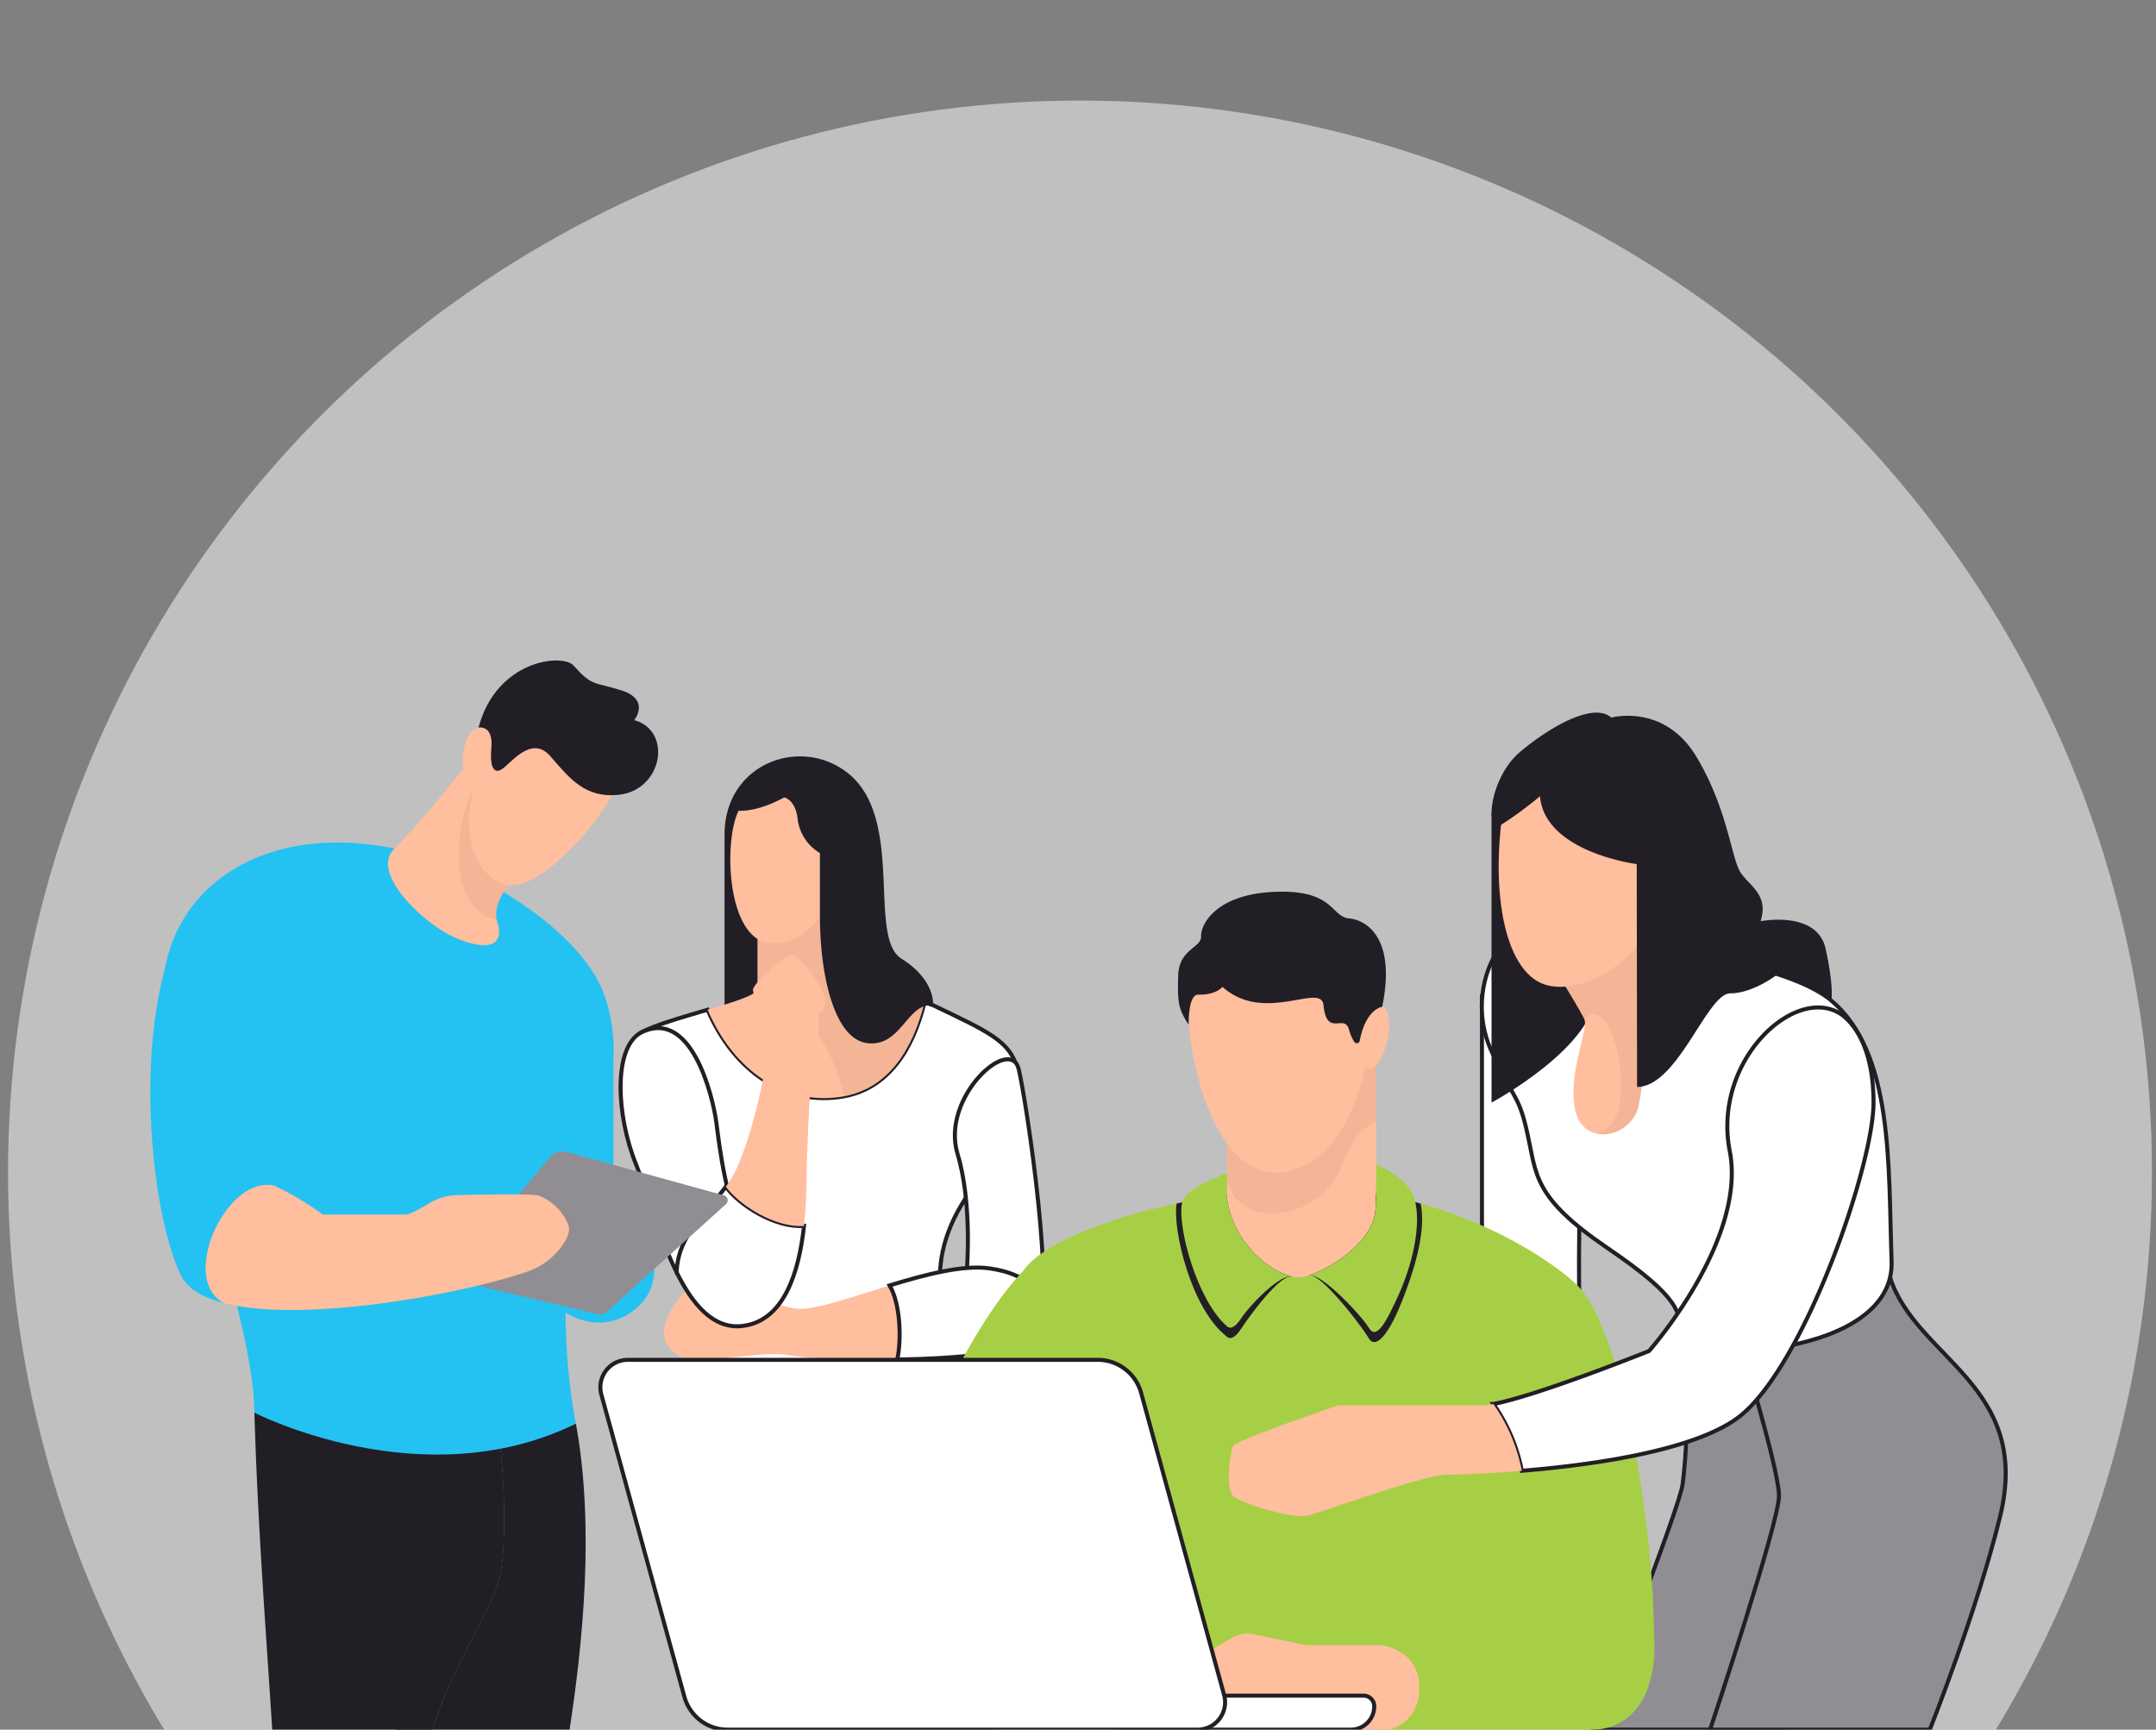 <svg xmlns="http://www.w3.org/2000/svg" xmlns:xlink="http://www.w3.org/1999/xlink" width="536" height="430" viewBox="0 0 536 430">
  <rect x="0" y="0" width="536" height="430" fill="#808080" stroke="none"/>
  <defs>
    <clipPath id="clip-path">
      <rect id="Rectangle_2768" data-name="Rectangle 2768" width="536" height="430" transform="translate(1217.467 84.034)" fill="#fff" stroke="#707070" stroke-width="1"/>
    </clipPath>
    <linearGradient id="linear-gradient" x1="0.492" y1="1.236" x2="0.514" y2="-0.278" gradientUnits="objectBoundingBox">
      <stop offset="0" stop-color="#001462"/>
      <stop offset="0.069" stop-color="#081e71"/>
      <stop offset="0.252" stop-color="#193595"/>
      <stop offset="0.437" stop-color="#2748b0"/>
      <stop offset="0.623" stop-color="#3055c4"/>
      <stop offset="0.81" stop-color="#365cd0"/>
      <stop offset="1" stop-color="#385fd4"/>
    </linearGradient>
  </defs>
  <g id="Group_31" data-name="Group 31" transform="translate(-1217.467 -84.034)" clip-path="url(#clip-path)">
    <circle id="Ellipse_1293" data-name="Ellipse 1293" cx="266.5" cy="266.5" r="266.5" transform="translate(1219.467 109.034)" fill="rgba(255,255,255,0.5)"/>
    <g id="OBJECTS" transform="translate(1108.668 108.622)">
      <g id="Group_27851" data-name="Group 27851" transform="translate(146.167 139.607)">
        <g id="Group_27843" data-name="Group 27843" transform="translate(116.917 23.844)">
          <path id="Path_32709" data-name="Path 32709" d="M284.131,374.132c2.612,11.04,6.458,23.429,10.437,35.119h66.125c1.492-4.8,2.975-9.969,4.382-15.45,8.122-31.647-.431-59.008-8.122-71.416s-14.321-27.15-2.583-45.241,12.848-32.154,12.848-32.154c-1.712-6.84-7.06-9.194-20.942-15.823,0,0-.832-.277-2.114-.708-2.937,11.939-9.146,21.439-20.138,23.372-14.321,2.526-27.246-6.209-33.79-21.544-6.3,1.866-13.326,3.846-16.675,5.73,0,0,17.536,38.056,20.875,59.582S276.133,340.352,284.131,374.132Z" transform="translate(-268.604 -167.301)" fill="#fff" stroke="#221e26" stroke-width="1"/>
          <g id="Group_27842" data-name="Group 27842" transform="translate(21.631 36.85)">
            <path id="Path_32710" data-name="Path 32710" d="M324.78,250.731c10.992-1.932,17.191-11.432,20.138-23.372-4.6-1.559-15.422-5.271-18.426-6.773-3.846-1.923-2.784-17.536-2.784-17.536l-20.32,5.8V224c0,1.416-5.807,3.234-12.4,5.176C297.534,244.522,310.458,253.256,324.78,250.731Z" transform="translate(-290.99 -203.05)" fill="#ffbe9d"/>
            <path id="Path_32711" data-name="Path 32711" d="M324.28,203.32l-20.32,5.8v12.877a41.419,41.419,0,0,1,21.5,28.978c10.925-1.98,17.105-11.451,20.033-23.352-4.6-1.559-15.422-5.271-18.426-6.773C323.208,218.923,324.28,203.32,324.28,203.32Z" transform="translate(-291.552 -203.062)" fill="rgba(0,0,0,0.05)"/>
          </g>
          <path id="Path_32712" data-name="Path 32712" d="M335.76,301.939c-9.069,2.774-17.622,5.826-22.157,5.826-8.983,0-22.233-12.618-28.509-4.9s-7.2,12.81-2.3,16.235,20.53-1.282,28.021.21c3.339.67,14.733,1.253,26.835,1.062C338.687,315.562,338.534,306.77,335.76,301.939Z" transform="translate(-268.868 -170.416)" fill="#ffbe9d"/>
          <path id="Path_32713" data-name="Path 32713" d="M371.1,245.632c-2.1-8.428-19.459,7.06-15.182,21.171,3.664,12.1,2.334,28.356,2.334,28.356l16.991,17.182C381.022,305.29,372.814,252.472,371.1,245.632Z" transform="translate(-272.143 -167.941)" fill="#fff" stroke="#221e26" stroke-width="1"/>
          <path id="Path_32714" data-name="Path 32714" d="M363.183,297.58c-6.572-.957-15.976,1.5-24.883,4.229,2.774,4.822,2.927,13.623,1.894,18.426,15.01-.23,31.121-1.645,34.316-5.549C374.51,314.686,382.211,300.364,363.183,297.58Z" transform="translate(-271.409 -170.286)" fill="#fff" stroke="#221e26" stroke-width="1"/>
          <path id="Path_32715" data-name="Path 32715" d="M298.957,178.51c-3.568,6.936-3.167,30.518,6.735,32.7,8.658,1.9,13.48-6.544,13.48-6.544V189.023a11.451,11.451,0,0,1-5.549-8.534c-.536-4.793-3.367-5.3-3.367-5.3S304.3,178.711,298.957,178.51Z" transform="translate(-269.615 -164.993)" fill="#ffbe9d"/>
          <path id="Path_32716" data-name="Path 32716" d="M282.319,295.879c-4.477-9.012-7.443-20.368-10.064-26.768-4.946-12.092-5.75-28.958,1.091-32.8,12.619-6.458,17.957,15.756,18.818,22.2s2.564,21.516,7.271,26.921Z" transform="translate(-268.379 -167.59)" fill="#fff" stroke="#221e26" stroke-width="1"/>
          <path id="Path_32717" data-name="Path 32717" d="M339.387,214.832c-8.553-5.348.976-34.823-13.355-46.159-11.805-9.337-30.642-2.315-30.642,15.316v42.266c4.669-1.454,8.189-2.8,8.189-3.913V209.924c-7.873-5.013-8.036-25.381-4.688-31.876,5.348.2,11.3-3.32,11.3-3.32s2.832.507,3.367,5.3a11.426,11.426,0,0,0,5.549,8.534V204.2c0,14.685,3.54,30.747,11.911,31.637s9.8-10.15,16.206-9.442C347.223,226.408,347.94,220.17,339.387,214.832Z" transform="translate(-269.55 -164.531)" fill="#221e26"/>
          <path id="Path_32718" data-name="Path 32718" d="M295.176,276.35c-4.669,6.381-11.987,11.958-12.226,21.315,3.97,7.988,9.127,14.13,16.263,13.326,10.523-1.186,14.159-13.556,15.4-24.893C307.584,286.644,298.63,281.086,295.176,276.35Z" transform="translate(-269.011 -169.376)" fill="#fff" stroke="#221e26" stroke-width="1"/>
          <path id="Path_32719" data-name="Path 32719" d="M311.611,216.127c-2.009.909-9.117,7.108-9.117,8.658s3.2,13.221,3.2,16.77-3.262,19.047-7.539,28.212a23.836,23.836,0,0,1-2.42,3.97c3.454,4.736,12.408,10.294,19.43,9.749a122.661,122.661,0,0,0,.631-13.384s.717-25.916,1.894-27.753c1.071-1.684,1.062-4.449,1.062-6.812v-4.8s1.636-.105,1.722-2.908v-.258C320.479,224.517,313.62,215.218,311.611,216.127Z" transform="translate(-269.564 -166.764)" fill="#ffbe9d"/>
        </g>
        <g id="Group_27848" data-name="Group 27848" transform="translate(167.698 12.972)">
          <g id="Group_27844" data-name="Group 27844" transform="translate(163.32)">
            <path id="Path_32720" data-name="Path 32720" d="M492.22,228.11v75.644s25.247.765,24.472,0,0-35.139,0-35.139Z" transform="translate(-492.179 -156.413)" fill="#fff" stroke="#221e26" stroke-width="1"/>
            <path id="Path_32721" data-name="Path 32721" d="M543.522,315.4c2.086,14.159.784,30.288,0,36.382S524.79,412.35,524.79,412.35h43.768l12.054-57.706-16-44.083Z" transform="translate(-493.59 -159.985)" fill="url(#linear-gradient)"/>
            <path id="Path_32722" data-name="Path 32722" d="M543.36,315.4c2.085,14.159.784,30.288,0,36.382s-22.31,61.026-22.31,61.026H568.4l12.054-58.166-16-44.083Z" transform="translate(-493.428 -159.985)" fill="#908e92" stroke="#221e26" stroke-width="1"/>
            <path id="Path_32723" data-name="Path 32723" d="M596.244,299.93c6.448,20.2,35.339,26.739,27.37,59.381-5.75,23.563-17.488,53.047-17.488,53.047H551.5s17.134-51.364,17.134-58.166-10.753-41.759-10.753-41.759Z" transform="translate(-494.747 -159.525)" fill="#908e92" stroke="#221e26" stroke-width="1"/>
            <path id="Path_32724" data-name="Path 32724" d="M501.048,210.23c-6.448,3.071-12.332,16.761-6.448,29.6s6.725,10.552,8.964,20.635,1.358,15.67,19.813,28.241,17.89,15.919,18.732,22.338,52.78,5.023,51.947-18.99.488-51.756-14.981-64.834S501.048,210.23,501.048,210.23Z" transform="translate(-492.177 -155.638)" fill="#fff" stroke="#221e26" stroke-width="1"/>
            <path id="Path_32725" data-name="Path 32725" d="M494.71,179.14v72.095s26.174-14.044,25.945-27.782-11.834-44.313-11.834-44.313H494.71Z" transform="translate(-492.287 -154.291)" fill="#221e26"/>
            <path id="Path_32726" data-name="Path 32726" d="M513.93,223.674s3.482,5.644,4.669,8.065-4.066,13.145-2.334,22.338,13.1,7.625,15.642,0c.765-2.3,2.8-18.6,2.8-18.6V208.52Z" transform="translate(-493.12 -155.564)" fill="#ffbe9d"/>
            <path id="Path_32727" data-name="Path 32727" d="M518.6,231.738c7.357-8.237,14.972,26.653,2.908,28.423.029.01.057.01.086.019l1.722.191a9.223,9.223,0,0,0,8.581-6.295c.765-2.3,2.8-18.6,2.8-18.6V208.52L513.93,223.683C513.93,223.674,517.412,229.318,518.6,231.738Z" transform="translate(-493.12 -155.564)" fill="rgba(0,0,0,0.05)"/>
            <path id="Path_32728" data-name="Path 32728" d="M497.852,176.1c-3.578,22.176.354,42.629,11.05,45.05s26.031-9.27,26.031-19.593,10.342-37.2-1.425-43.347S500.129,161.966,497.852,176.1Z" transform="translate(-492.367 -153.304)" fill="#ffbe9d"/>
            <path id="Path_32729" data-name="Path 32729" d="M506.755,173.939a93.53,93.53,0,0,1-9.681,7.127c-4.095,2.44-3.09-11.624,4.841-18.234s18.339-12.236,22.558-8.438c0,0,13.221-3.654,21.238,9.844s8.581,25.591,11.107,28.968,6.754,5.482,4.783,11.815c0,0,14.063-2.813,16.177,6.888s1.406,12.839,1.406,12.839-4.372-3.415-13.336-6.553c0,0-6.037,4.755-11.805,4.755s-13.03,23.266-23.152,23.266l-.086-55.4S507.931,187.9,506.755,173.939Z" transform="translate(-492.287 -153.166)" fill="#221e26"/>
          </g>
          <g id="Group_27846" data-name="Group 27846" transform="translate(0 44.508)">
            <path id="Path_32730" data-name="Path 32730" d="M370.92,298.07c-26.567,27.667-49.46,112.065-49.46,112.065H359.6l23.84-56.032Z" transform="translate(-321.46 -203.952)" fill="#a7cf45"/>
            <path id="Path_32731" data-name="Path 32731" d="M511.5,301.717c-5.558-6.314-35.167-27.1-72.918-24.845-33.292,1.99-60.213,12.274-65.465,20.272-3.836,5.845,4.573,45.337,10.418,61.055a137.957,137.957,0,0,1,8.409,46.8s94.146-.545,94.691,0,11.7-34.737,13.164-52.282S497.962,315.79,511.5,301.717Z" transform="translate(-323.656 -203.026)" fill="#a7cf45"/>
            <path id="Path_32732" data-name="Path 32732" d="M462.877,242.63s.469,29.255,0,37.989-14.006,16.6-19.028,16.809-16.158-7.2-17.909-19.65V251.355Z" transform="translate(-325.987 -201.55)" fill="#ffbe9d"/>
            <path id="Path_32733" data-name="Path 32733" d="M463.059,258.53c-.057-8.476-.182-15.9-.182-15.9l-36.937,8.734v21.669c3.081,13.546,23.505,9.844,28.365-2.994C457.1,262.682,459.481,260.5,463.059,258.53Z" transform="translate(-325.987 -201.55)" fill="rgba(0,0,0,0.05)"/>
            <path id="Path_32734" data-name="Path 32734" d="M415.707,229.571c1.387,21.439,10.122,42.189,23.965,40,17.172-2.717,22.386-28.758,21.707-42.945S452.615,203.56,440.3,203.55C428.593,203.54,414.54,211.423,415.707,229.571Z" transform="translate(-325.541 -199.856)" fill="#ffbe9d"/>
            <path id="Path_32735" data-name="Path 32735" d="M467.38,237.836c-.918,4.276-2.994,7.519-4.649,7.242s-2.239-3.961-1.32-8.237,2.994-7.519,4.649-7.242S468.3,233.569,467.38,237.836Z" transform="translate(-327.505 -200.984)" fill="#ffbe9d"/>
            <path id="Path_32736" data-name="Path 32736" d="M415.88,232.762c-2.612-4-2.794-5.577-2.6-12.226s5.8-6.878,5.683-9.72,3.511-10.476,18.311-11.088,13.91,6.171,18.492,6.611,11.691,5.147,8.227,21.975c0,0-4.028.383-5.606,8.514a.732.732,0,0,1-1.292.249,10.7,10.7,0,0,1-1.358-3.119c-1.1-4.066-5.53,2.047-6.333-6.065-.574-5.778-14.666,4.822-25.122-4.544,0,0-1.55,2.066-6.008,1.932C415.688,225.2,415.88,232.762,415.88,232.762Z" transform="translate(-325.436 -199.689)" fill="#221e26"/>
            <g id="Group_27845" data-name="Group 27845" transform="translate(87.3 75.061)">
              <path id="Path_32737" data-name="Path 32737" d="M425.367,313.731s1.215,1.559,3.492-1.913,10.064-14.025,12.762-12.992l-.01-.019c-5.482-1.138-14.666-8.256-16.244-19.478v-.909c-4.353.6-8.534,1.349-12.494,2.191C411.773,286.82,416.422,306.881,425.367,313.731Z" transform="translate(-412.714 -278.162)" fill="#221e26"/>
              <path id="Path_32738" data-name="Path 32738" d="M463.785,282.168c-.411,7.6-10.7,14.532-16.675,16.35h0c2.822-1.1,13.2,12.552,14.991,15.556s5.1-1.062,8.39-9.452c2.382-6.094,6.075-16.589,4.525-24a105.941,105.941,0,0,0-11.1-2.468C463.89,279.728,463.842,281.106,463.785,282.168Z" transform="translate(-414.204 -278.15)" fill="#221e26"/>
            </g>
            <path id="Path_32739" data-name="Path 32739" d="M425.436,279.092V272.73c-5.52,2.42-10.638,4.477-11.193,7.634-1.1,6.19,3.865,24.175,11.193,30.527,0,0,1.215,1.559,3.492-1.913s10.064-11.432,12.762-10.389l-.01-.019C436.2,297.431,427.005,290.314,425.436,279.092Z" transform="translate(-325.473 -202.854)" fill="#a7cf45"/>
            <path id="Path_32740" data-name="Path 32740" d="M473.027,277.912c-1.531-3.454-6.486-6.266-9.021-7.462-.01,4.7-.067,8.888-.2,11.384-.411,7.6-10.7,14.532-16.675,16.35h0c2.822-1.1,13.2,9.949,14.991,12.963s4.018-.5,7.672-8.734C473.505,294.013,475.514,283.547,473.027,277.912Z" transform="translate(-326.905 -202.755)" fill="#a7cf45"/>
            <path id="Path_32741" data-name="Path 32741" d="M535.012,388.587c0-24.261-7.07-72.889-18.282-85.747,0,0-17.545,9.385-23.1,39.137-1.655,8.887,1.167,34.287,1.894,45.011Z" transform="translate(-328.897 -204.158)" fill="#a7cf45"/>
            <path id="Path_32742" data-name="Path 32742" d="M465.362,415.8h53.248c7.883,0,16.369-6.438,15.182-23.888s-29.733-15-39.482-1.6l-29.341,4.477Z" transform="translate(-327.678 -207.482)" fill="#a7cf45"/>
            <path id="Path_32743" data-name="Path 32743" d="M435.853,415.3l2.516-2.363,7.663,2.717a12.442,12.442,0,0,0,4.142.708h15.2s7.194-1.54,7.433-10.035-7.079-10.963-10.256-10.963H445.889a12.136,12.136,0,0,1-2.487-.258l-11.853-2.478a7.317,7.317,0,0,0-5.128.813l-6.716,3.855a16.991,16.991,0,0,0-3.559,2.727l-12.188,12.217a2.41,2.41,0,0,0,1.712,4.114h27.495A3.9,3.9,0,0,0,435.853,415.3Z" transform="translate(-325.004 -208.042)" fill="#ffbe9d"/>
          </g>
          <g id="Group_27847" data-name="Group 27847" transform="translate(100.424 73.293)">
            <path id="Path_32744" data-name="Path 32744" d="M581.07,231.119c-11.413-6.6-31.427,12.169-27.122,34.354s-20.061,49.709-20.061,49.709-27.61,11.088-38.7,13.183a42.925,42.925,0,0,1,7.07,16.6c18.129-1.492,44.15-5.185,54.664-13.939,15.89-13.24,32.776-62.078,32.776-77.6C589.709,235.376,581.07,231.119,581.07,231.119Z" transform="translate(-429.411 -229.778)" fill="#fff" stroke="#221e26" stroke-width="1"/>
            <path id="Path_32745" data-name="Path 32745" d="M489.331,333.174H453.638s-25.5,8.639-26.155,10.112-1.99,10.255,0,12.322,14.9,5.711,18.206,5.042,29.131-10.265,35.091-10.265c2.019,0,9.232-.191,18.5-.957a42.794,42.794,0,0,0-7.07-16.6A16.254,16.254,0,0,1,489.331,333.174Z" transform="translate(-426.432 -234.243)" fill="#ffbe9d"/>
          </g>
        </g>
        <g id="Group_27850" data-name="Group 27850">
          <path id="Path_32746" data-name="Path 32746" d="M253.04,307.522s8.945,7.079,18.091,0,2.851-19.162,2.851-19.162L253.04,299.515Z" transform="translate(-150.798 -146.052)" fill="#23c2f2"/>
          <path id="Path_32747" data-name="Path 32747" d="M265.751,239.07v52.923H248.54V241.969Z" transform="translate(-150.603 -143.916)" fill="#23c2f2"/>
          <g id="Group_27849" data-name="Group 27849" transform="translate(25.881 186.995)">
            <path id="Path_32748" data-name="Path 32748" d="M236.437,374.848c-1.655,8.83-11.069,21.238-17.057,39.147h34.2c3.281-21.516,6.247-50.388,1.569-76.065H235.433C237.251,346.588,237.987,366.544,236.437,374.848Z" transform="translate(-175.22 -335.194)" fill="#221e26"/>
            <path id="Path_32749" data-name="Path 32749" d="M202.92,372.935s3.961,19.22,6.658,41.06h9.079c5.989-17.909,15.393-30.317,17.057-39.147,1.559-8.3.813-28.27-1-36.918H203.733Z" transform="translate(-174.507 -335.194)" fill="#221e26"/>
            <path id="Path_32750" data-name="Path 32750" d="M233.423,337.806a17.861,17.861,0,0,0-.756-2.736H173.22c.823,28.614,3.071,57.094,4.429,78.792H217.38c5.989-17.909,15.393-30.317,17.057-39.147C235.987,366.42,235.251,346.464,233.423,337.806Z" transform="translate(-173.22 -335.07)" fill="#221e26"/>
          </g>
          <path id="Path_32751" data-name="Path 32751" d="M212.72,189.714c-35.167-9.433-58.921,6.266-62.815,28.815-3.559,20.588,22.29,84.35,22.29,110.132,0,0,41.682,21.487,79.92,2.736,0,0-5.74-27.342,0-51.565S265.48,241.737,259,224.355C253.35,209.172,229.175,194.124,212.72,189.714Z" transform="translate(-146.315 -141.657)" fill="#23c2f2"/>
          <path id="Path_32752" data-name="Path 32752" d="M228.393,165.494s-13.269,16.694-18.875,22.013,4.736,16.206,12.571,20.827c5.176,3.052,16.1,6.438,12.877-3.08,0,0-1.818-5.319,7-12.877C241.978,192.367,232.172,163.112,228.393,165.494Z" transform="translate(-148.843 -140.722)" fill="#ffbe9d"/>
          <path id="Path_32753" data-name="Path 32753" d="M242.774,192.618s-4.544-13.556-8.639-21.468l-4.324,2.038c-5.042,10.332-5.941,29.8,5.96,32.307C235.771,205.495,233.953,200.175,242.774,192.618Z" transform="translate(-149.639 -140.973)" fill="rgba(0,0,0,0.05)"/>
          <path id="Path_32754" data-name="Path 32754" d="M234.466,161.807c1.119-6.362-4.563-6.84-6.352-1.531-2.038,6.065.21,10.275,2.545,8.878,0,0-4.535,13.709,1.177,21.965s12.992,5.08,22.1-3.884c7.826-7.711,12.925-17.134,13.719-20.76,2.066-9.471-7.768-17.124-17-16.627C239.364,150.452,234.466,161.807,234.466,161.807Z" transform="translate(-149.683 -140.049)" fill="#ffbe9d"/>
          <path id="Path_32755" data-name="Path 32755" d="M234.646,161.365c-.354,3.75.258,6.649,2.459,5.376s7.424-8.821,12.178-3.367,8.61,10.523,17.048,9.624c10.906-1.158,13.432-15.919,3.827-18.559,0,0,4.181-5.07-3.253-7.424-6.792-2.153-7.07-.823-11.824-6.151-2.736-3.071-19.153-1.435-23.62,15.431C231.47,156.294,235.2,155.529,234.646,161.365Z" transform="translate(-149.863 -139.606)" fill="#221e26"/>
          <path id="Path_32756" data-name="Path 32756" d="M177.032,272.656c.344-7.328,4.889-26.356,11.279-38.516s3.262-27.782-5.434-33.9c-8.639-6.075-20.741-5-26.481,3.463-15.422,22.759-10.944,73.941-2.631,91.209,1.655,3.425,5.635,5.654,11.03,6.993C153.1,296.563,164.835,269.872,177.032,272.656Z" transform="translate(-146.167 -142.066)" fill="#23c2f2"/>
          <path id="Path_32757" data-name="Path 32757" d="M225.81,296.569l23.1-27.954a3.98,3.98,0,0,1,4.114-1.3l39.195,10.8a1.27,1.27,0,0,1,.517,2.162l-29.647,26.758a2.588,2.588,0,0,1-2.315.593L226.834,299.6A1.882,1.882,0,0,1,225.81,296.569Z" transform="translate(-149.599 -145.134)" fill="#908e92"/>
          <path id="Path_32758" data-name="Path 32758" d="M250.727,285.888a12.935,12.935,0,0,0-7.424-7.357c-1.626-.469-13.719-.258-20.214-.105a14.031,14.031,0,0,0-7.127,2.124c-2.047,1.282-4.592,2.707-5.864,2.707H189.682a71.634,71.634,0,0,0-12.045-7.156c-12.2-2.784-23.936,23.907-12.226,29.255,19.688,4.879,58.539-2.248,74.869-7.826a17.847,17.847,0,0,0,9-6.639C250.459,289.207,251.253,287.38,250.727,285.888Z" transform="translate(-146.792 -145.512)" fill="#ffbe9d"/>
        </g>
      </g>
      <g id="Group_27852" data-name="Group 27852" transform="translate(258.053 313.474)">
        <path id="Path_32759" data-name="Path 32759" d="M399.57,421.7h55.937a5.81,5.81,0,0,0,5.807-5.807h0a2.65,2.65,0,0,0-2.65-2.65H399.57a2.65,2.65,0,0,0-2.65,2.65v3.157A2.662,2.662,0,0,0,399.57,421.7Z" transform="translate(-268.918 -329.761)" fill="#fff" stroke="#221e26" stroke-width="1"/>
        <path id="Path_32760" data-name="Path 32760" d="M294.776,417.916H411.605a6.826,6.826,0,0,0,6.582-8.639l-20.626-75.07a11.192,11.192,0,0,0-10.791-8.227H269.951a6.826,6.826,0,0,0-6.582,8.639l20.626,75.07A11.164,11.164,0,0,0,294.776,417.916Z" transform="translate(-263.12 -325.98)" fill="#fff" stroke="#221e26" stroke-width="1"/>
      </g>
    </g>
  </g>
</svg>
